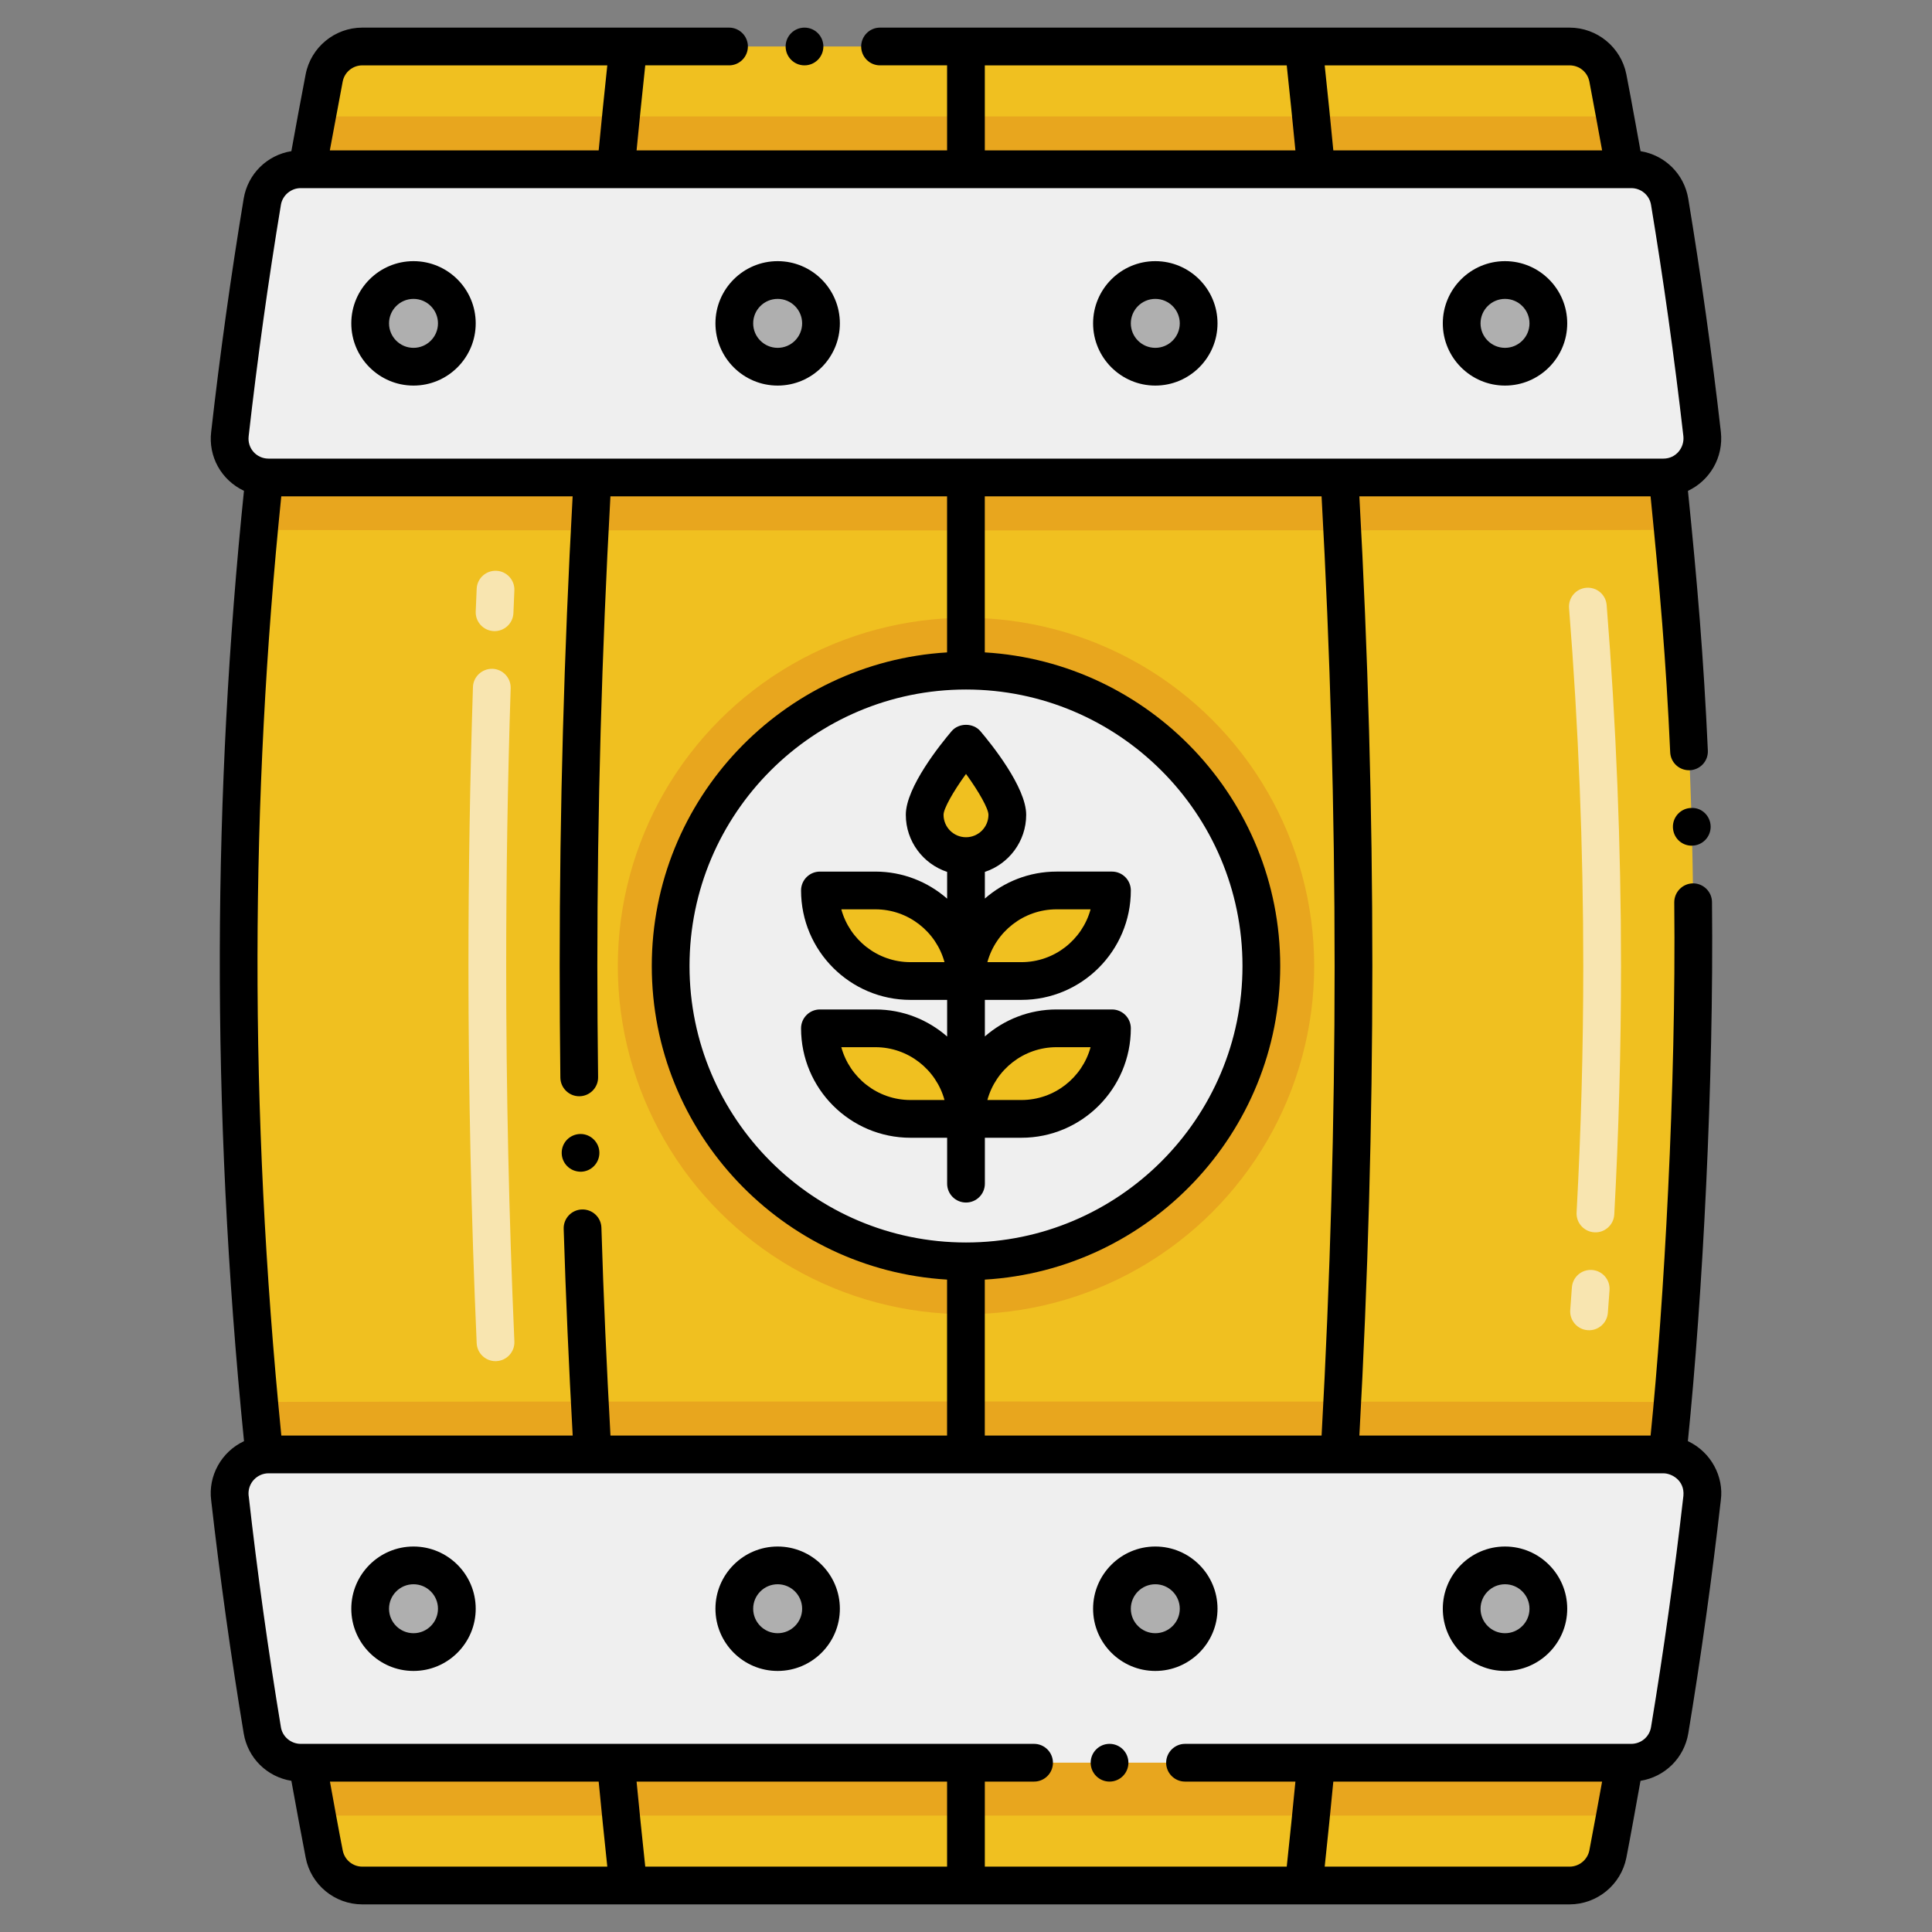 <!-- icon666.com - MILLIONS vector ICONS FREE --><svg enable-background="new 0 0 256 256" viewBox="0 0 256 256" xmlns="http://www.w3.org/2000/svg"><rect x="0" y="0" width="256" height="256" fill="#808080" stroke="none"/><g id="Layer_1"><g><path d="m35.575 192.722h184.83c.193 0 .375.012.556.036 2.827.302 4.906 2.864 4.579 5.715-1.205 10.594-2.701 21.15-4.301 30.787-.411 2.489-2.562 4.314-5.099 4.314h-176.3c-2.513 0-4.676-1.825-5.087-4.314-1.667-10.065-3.117-20.432-4.289-30.787-.35-2.876 1.764-5.413 4.555-5.715.194-.024.375-.036.556-.036z" fill="#efefef"></path><path d="m39.84 22.427h176.3c2.537 0 4.688 1.825 5.099 4.314 1.639 9.891 3.132 20.495 4.301 30.775.314 2.863-1.752 5.425-4.579 5.727-.181.012-.362.024-.556.024h-184.83c-.181 0-.362-.012-.556-.024-2.791-.302-4.906-2.84-4.555-5.727 1.172-10.355 2.622-20.71 4.289-30.775.411-2.49 2.574-4.314 5.087-4.314z" fill="#efefef"></path><path d="m215.27 233.57c-.41 2.33-.83 4.67-1.27 7-.044.27-.616 3.416-.95 5.1-.48 2.42-2.6 4.17-5.08 4.17h-159.96c-2.46 0-4.59-1.75-5.05-4.17-.351-1.77-.918-4.842-.96-5.1-.45-2.33-.87-4.67-1.28-7z" fill="#f0c020"></path><path d="m215.27 233.57c-.41 2.33-.83 4.67-1.27 7h-172c-.45-2.33-.87-4.67-1.28-7z" fill="#e8a61e"></path><path d="m215.27 22.43h-174.55c.41-2.33.83-4.67 1.28-7 .039-.238.568-3.117.96-5.11.46-2.42 2.59-4.16 5.05-4.16h159.96c2.48 0 4.6 1.74 5.08 4.16.361 1.833.91 4.864.95 5.11.44 2.33.86 4.67 1.27 7z" fill="#f0c020"></path><path d="m215.27 22.43h-174.55c.41-2.33.83-4.67 1.28-7h172c.44 2.33.86 4.67 1.27 7z" fill="#e8a61e"></path><path d="m221.65 185.78c-.21 2.32-.44 4.65-.69 6.98-.18-.03-.36-.04-.56-.04h-184.83c-.18 0-.36.01-.55.04-.24-2.33-.47-4.65-.68-6.98-3.89-37.355-3.357-82.871-.02-115.58.22-2.31.45-4.64.7-6.96.19.01.37.03.55.03h184.83c.2 0 .38-.02.56-.03.25 2.32.48 4.64.69 6.96 4.047 39.665 3.198 77.182 0 115.58z" fill="#f0c020"></path><circle cx="128" cy="128" fill="#e8a61e" r="46.136"></circle><path d="m221.65 185.78c-.21 2.32-.44 4.65-.69 6.98-.18-.03-.36-.04-.56-.04h-184.83c-.18 0-.36.01-.55.04-.24-2.33-.47-4.65-.68-6.98 1.122-.109 186.441-.085 187.31 0z" fill="#e8a61e"></path><path d="m221.65 70.2c-.81.099-186.285.127-187.33 0 .22-2.31.45-4.64.7-6.96.19.01.37.03.55.03h184.83c.2 0 .38-.02.56-.03.25 2.32.48 4.64.69 6.96z" fill="#e8a61e"></path><g fill="#afafaf"><circle cx="103.044" cy="42.848" r="5.743"></circle><circle cx="153.084" cy="42.848" r="5.743"></circle><circle cx="54.791" cy="42.848" r="5.743"></circle><circle cx="199.423" cy="42.848" r="5.743"></circle><circle cx="103.044" cy="213.166" r="5.743"></circle><circle cx="153.084" cy="213.166" r="5.743"></circle><circle cx="54.791" cy="213.166" r="5.743"></circle><circle cx="199.423" cy="213.166" r="5.743"></circle></g><circle cx="128" cy="128" fill="#efefef" r="39.136"></circle><path d="m147.341 136.258h-7.341c-6.627 0-12 5.373-12 12h7.341c6.627 0 12-5.373 12-12z" fill="#f0c020"></path><path d="m108.644 136.258h7.341c6.627 0 12 5.373 12 12h-7.341c-6.627 0-12-5.373-12-12z" fill="#f0c020"></path><path d="m147.341 117.99h-7.341c-6.627 0-12 5.373-12 12h7.341c6.627 0 12-5.373 12-12z" fill="#f0c020"></path><path d="m108.644 117.99h7.341c6.627 0 12 5.373 12 12h-7.341c-6.627 0-12-5.373-12-12z" fill="#f0c020"></path><path d="m128 113.438c-3.023 0-5.474-2.451-5.474-5.474s5.474-9.463 5.474-9.463 5.474 6.44 5.474 9.463c0 3.022-2.451 5.474-5.474 5.474z" fill="#f0c020"></path><g><path d="m210.367 176.257c-1.376-.104-2.408-1.305-2.303-2.682.075-.993.148-1.986.219-2.981.099-1.377 1.282-2.416 2.672-2.315 1.377.098 2.414 1.294 2.315 2.672-.072 1.001-.145 2.002-.221 3.003-.104 1.375-1.303 2.407-2.682 2.303zm.9-12.969c-1.378-.075-2.436-1.253-2.36-2.632.587-10.806.885-21.777.885-32.608 0-15.807-.634-31.78-1.884-47.474-.109-1.376.917-2.581 2.293-2.691 1.382-.11 2.581.917 2.691 2.293 1.261 15.826 1.9 31.932 1.9 47.871 0 10.921-.3 21.983-.893 32.879-.077 1.404-1.29 2.447-2.632 2.362z" fill="#f8e5b0"></path></g><g><path d="m65.658 180.361c-1.331 0-2.437-1.048-2.496-2.391-.723-16.544-1.09-33.358-1.09-49.975 0-12.254.201-24.688.596-36.957.044-1.38 1.222-2.45 2.579-2.418 1.38.044 2.462 1.199 2.418 2.579-.394 12.215-.593 24.595-.593 36.795 0 16.544.365 33.285 1.085 49.756.061 1.379-1.009 2.547-2.388 2.607-.037.003-.074.004-.111.004zm-.227-96.736c-1.379-.057-2.452-1.221-2.396-2.601l.127-3.004c.06-1.379 1.222-2.444 2.606-2.389 1.379.06 2.449 1.227 2.389 2.606l-.126 2.991c-.057 1.387-1.228 2.454-2.6 2.397z" fill="#f8e5b0"></path></g><path d="m76.98 155.26c1.38-.03 2.47-1.18 2.44-2.55-.02-1.35-1.15-2.45-2.49-2.45h-.06c-1.428.043-2.48 1.214-2.44 2.56v.01c.028 1.269 1.056 2.43 2.55 2.43z"></path><path d="m27.98 198.78v.01c1.17 10.29 2.62 20.68 4.31 30.88.542 3.296 3.114 5.783 6.318 6.297.41 2.296 1.506 8.205 1.895 10.17.683 3.594 3.84 6.203 7.506 6.203h159.96c3.654 0 6.822-2.601 7.532-6.183.444-2.235 1.422-7.659 1.874-10.19 3.21-.515 5.783-3.001 6.334-6.297 1.67-10.07 3.16-20.76 4.31-30.91.407-3.047-1.254-6.344-4.367-7.802 1.947-19.214 3.449-47.383 3.197-71.428-.01-1.37-1.14-2.48-2.5-2.48h-.02c-1.38.02-2.49 1.15-2.48 2.53.261 24.533-1.366 53.168-3.137 70.64h-38.589c1.137-20.61 1.72-41.526 1.72-62.221 0-20.698-.583-41.619-1.72-62.232h38.586c1.206 12.084 2.042 21.533 2.6 33.913.06 1.33 1.15 2.38 2.49 2.38h.12c1.347-.061 2.443-1.194 2.38-2.61-.566-12.413-1.405-22.292-2.638-34.409 2.901-1.363 4.732-4.435 4.362-7.808-1.174-10.324-2.68-21.008-4.319-30.899-.544-3.296-3.114-5.784-6.322-6.303-.476-2.681-.924-5.071-.924-5.071-.09-.53-.6-3.29-.96-5.12-.71-3.58-3.87-6.18-7.53-6.18h-91.368c-1.37 0-2.49 1.12-2.49 2.5s1.12 2.5 2.49 2.5h8.894v11.267h-41.144c.342-3.553.723-7.284 1.149-11.267h11.111c1.37 0 2.49-1.12 2.49-2.5s-1.12-2.5-2.49-2.5h-48.6c-3.66 0-6.82 2.61-7.51 6.19-.428 2.179-1.503 7.994-1.893 10.18-3.206.515-5.776 3.005-6.32 6.302-1.695 10.23-3.144 20.627-4.305 30.883-.396 3.265 1.319 6.39 4.345 7.819-4.072 39.596-4.469 81.311.006 125.927-3.031 1.423-4.764 4.636-4.353 7.819zm17.432 46.404c-.478-2.41-1.252-6.67-1.693-9.114h35.608c.341 3.558.719 7.287 1.144 11.27h-32.461c-1.268 0-2.359-.899-2.598-2.156zm40.087 2.156c-.427-3.986-.808-7.718-1.15-11.27h41.144v11.27zm125.099-2.156c-.248 1.25-1.353 2.156-2.628 2.156h-32.442c.424-3.977.803-7.706 1.144-11.27h35.614c-.181 1.002-1.32 7.258-1.688 9.114zm12.462-46.984c-1.15 10.08-2.63 20.68-4.29 30.65-.21 1.29-1.32 2.22-2.63 2.22h-59.12c-1.37 0-2.5 1.13-2.5 2.5 0 1.38 1.13 2.5 2.5 2.5h14.629c-.343 3.558-.724 7.29-1.15 11.27h-40.005v-11.27h6.526c1.38 0 2.5-1.12 2.5-2.5 0-1.37-1.12-2.5-2.5-2.5h-97.18c-1.29 0-2.42-.95-2.62-2.22-1.68-10.13-3.12-20.44-4.27-30.66l-.01-.02c-.157-1.678 1.164-2.95 2.64-2.95h184.82c1.113 0 2.841.946 2.66 2.98zm-185.789-132.433h38.606c-1.14 20.61-1.717 41.535-1.717 62.233 0 4.92.03 9.9.09 14.79.02 1.37 1.14 2.47 2.5 2.47h.03c1.38-.02 2.49-1.15 2.47-2.53-.06-4.91-.1-9.87-.1-14.73 0-20.702.59-41.623 1.733-62.233h44.608v20.68c-21.794 1.303-39.127 19.438-39.127 41.553s17.333 40.25 39.126 41.553v20.667h-44.6c-.508-9.151-.924-18.4-1.2-27.54-.04-1.38-1.19-2.46-2.58-2.42-1.379.041-2.462 1.193-2.42 2.57.283 9.09.688 18.286 1.195 27.39h-38.607c-4.327-43.312-4.094-84.544-.007-124.453zm90.729 98.869c-20.201 0-36.636-16.435-36.636-36.636s16.435-36.636 36.636-36.636 36.636 16.435 36.636 36.636-16.435 36.636-36.636 36.636zm48.844-36.637c0 20.695-.585 41.613-1.727 62.221h-44.627v-20.665c21.802-1.293 39.146-19.433 39.146-41.555s-17.343-40.261-39.146-41.555v-20.678h44.625c1.144 20.611 1.729 41.533 1.729 62.232zm33.756-117.189c.223 1.126 1.506 8.114 1.687 9.117h-35.615c-.341-3.565-.72-7.293-1.144-11.267h32.442c1.3 0 2.38.89 2.63 2.15zm-80.106-2.15h40.005c.426 3.977.807 7.708 1.149 11.267h-41.155v-11.267zm-85.084 2.14c.24-1.24 1.33-2.14 2.6-2.14h32.46c-.424 3.981-.803 7.708-1.143 11.267h-35.623c.095-.522 1.465-7.89 1.706-9.127zm-12.462 46.997c1.153-10.19 2.591-20.501 4.272-30.649.208-1.266 1.335-2.221 2.62-2.221h176.299c1.313 0 2.42.934 2.633 2.223 1.599 9.65 3.096 20.216 4.283 30.639.165 1.511-.966 2.979-2.65 2.979h-184.83c-1.582-.001-2.821-1.368-2.627-2.971z"></path><circle cx="147.02" cy="233.57" r="2.5"></circle><circle cx="106.6" cy="6.16" r="2.5"></circle><path d="m224.1 107.06c-1.349.02-2.472 1.16-2.43 2.56.04 1.37 1.13 2.44 2.5 2.44.02 0 .04 0 .07-.01 1.37-.03 2.46-1.18 2.43-2.56-.04-1.39-1.19-2.51-2.57-2.43z"></path><path d="m135.341 132.49c7.995 0 14.5-6.505 14.5-14.5 0-1.381-1.119-2.5-2.5-2.5h-7.341c-3.635 0-6.952 1.354-9.5 3.572v-3.531c3.175-1.052 5.475-4.044 5.475-7.567 0-3.658-4.646-9.407-6.07-11.082-.95-1.118-2.859-1.118-3.81 0-1.424 1.675-6.07 7.424-6.07 11.082 0 3.524 2.3 6.515 5.475 7.567v3.545c-2.549-2.226-5.873-3.585-9.515-3.585h-7.341c-1.381 0-2.5 1.119-2.5 2.5 0 7.995 6.505 14.5 14.5 14.5h4.856v4.853c-2.549-2.226-5.873-3.585-9.515-3.585h-7.341c-1.381 0-2.5 1.12-2.5 2.5 0 7.995 6.505 14.5 14.5 14.5h4.856v6.083c0 1.381 1.119 2.5 2.5 2.5s2.5-1.119 2.5-2.5v-6.083h4.841c7.995 0 14.5-6.505 14.5-14.5 0-1.381-1.119-2.5-2.5-2.5h-7.341c-3.635 0-6.952 1.354-9.5 3.572v-4.839h4.841zm4.659-12h4.507c-1.1 4.029-4.792 7-9.166 7h-4.507c1.1-4.03 4.792-7 9.166-7zm0 18.267h4.507c-1.1 4.029-4.793 7-9.167 7h-4.507c1.101-4.029 4.793-7 9.167-7zm-12-36.208c1.699 2.34 2.975 4.602 2.975 5.414 0 1.64-1.334 2.975-2.975 2.975s-2.975-1.334-2.975-2.975c0-.813 1.276-3.074 2.975-5.414zm-7.356 24.941c-4.374 0-8.066-2.971-9.166-7h4.507c4.374 0 8.066 2.971 9.166 7zm0 18.267c-4.374 0-8.066-2.971-9.166-7h4.507c4.374 0 8.066 2.971 9.166 7z"></path><path d="m103.043 51.091c4.545 0 8.244-3.698 8.244-8.244s-3.698-8.243-8.244-8.243-8.243 3.698-8.243 8.244 3.698 8.243 8.243 8.243zm0-11.487c1.789 0 3.244 1.455 3.244 3.243 0 1.789-1.455 3.244-3.244 3.244-1.788 0-3.243-1.455-3.243-3.244 0-1.787 1.455-3.243 3.243-3.243z"></path><path d="m153.084 51.091c4.545 0 8.243-3.698 8.243-8.244s-3.698-8.243-8.243-8.243-8.244 3.698-8.244 8.243 3.699 8.244 8.244 8.244zm0-11.487c1.788 0 3.243 1.455 3.243 3.243 0 1.789-1.455 3.244-3.243 3.244-1.789 0-3.244-1.455-3.244-3.244.001-1.787 1.456-3.243 3.244-3.243z"></path><path d="m54.791 51.091c4.545 0 8.243-3.698 8.243-8.244s-3.698-8.243-8.243-8.243-8.243 3.698-8.243 8.243 3.698 8.244 8.243 8.244zm0-11.487c1.788 0 3.243 1.455 3.243 3.243 0 1.789-1.455 3.244-3.243 3.244s-3.243-1.455-3.243-3.244c0-1.787 1.455-3.243 3.243-3.243z"></path><path d="m199.422 51.091c4.545 0 8.244-3.698 8.244-8.244s-3.698-8.243-8.244-8.243-8.243 3.698-8.243 8.243 3.698 8.244 8.243 8.244zm0-11.487c1.789 0 3.244 1.455 3.244 3.243 0 1.789-1.455 3.244-3.244 3.244-1.788 0-3.243-1.455-3.243-3.244 0-1.787 1.455-3.243 3.243-3.243z"></path><path d="m103.043 204.922c-4.545 0-8.243 3.698-8.243 8.243s3.698 8.244 8.243 8.244 8.244-3.698 8.244-8.244-3.698-8.243-8.244-8.243zm0 11.487c-1.788 0-3.243-1.455-3.243-3.244 0-1.788 1.455-3.243 3.243-3.243 1.789 0 3.244 1.455 3.244 3.243 0 1.789-1.455 3.244-3.244 3.244z"></path><path d="m153.084 204.922c-4.545 0-8.244 3.698-8.244 8.243s3.698 8.244 8.244 8.244 8.243-3.698 8.243-8.244-3.697-8.243-8.243-8.243zm0 11.487c-1.789 0-3.244-1.455-3.244-3.244 0-1.788 1.455-3.243 3.244-3.243 1.788 0 3.243 1.455 3.243 3.243.001 1.789-1.454 3.244-3.243 3.244z"></path><path d="m54.791 204.922c-4.545 0-8.243 3.698-8.243 8.243s3.698 8.244 8.243 8.244 8.243-3.698 8.243-8.244-3.698-8.243-8.243-8.243zm0 11.487c-1.788 0-3.243-1.455-3.243-3.244 0-1.788 1.455-3.243 3.243-3.243s3.243 1.455 3.243 3.243c0 1.789-1.455 3.244-3.243 3.244z"></path><path d="m199.422 204.922c-4.545 0-8.243 3.698-8.243 8.243s3.698 8.244 8.243 8.244 8.244-3.698 8.244-8.244-3.698-8.243-8.244-8.243zm0 11.487c-1.788 0-3.243-1.455-3.243-3.244 0-1.788 1.455-3.243 3.243-3.243 1.789 0 3.244 1.455 3.244 3.243 0 1.789-1.455 3.244-3.244 3.244z"></path></g></g></svg>